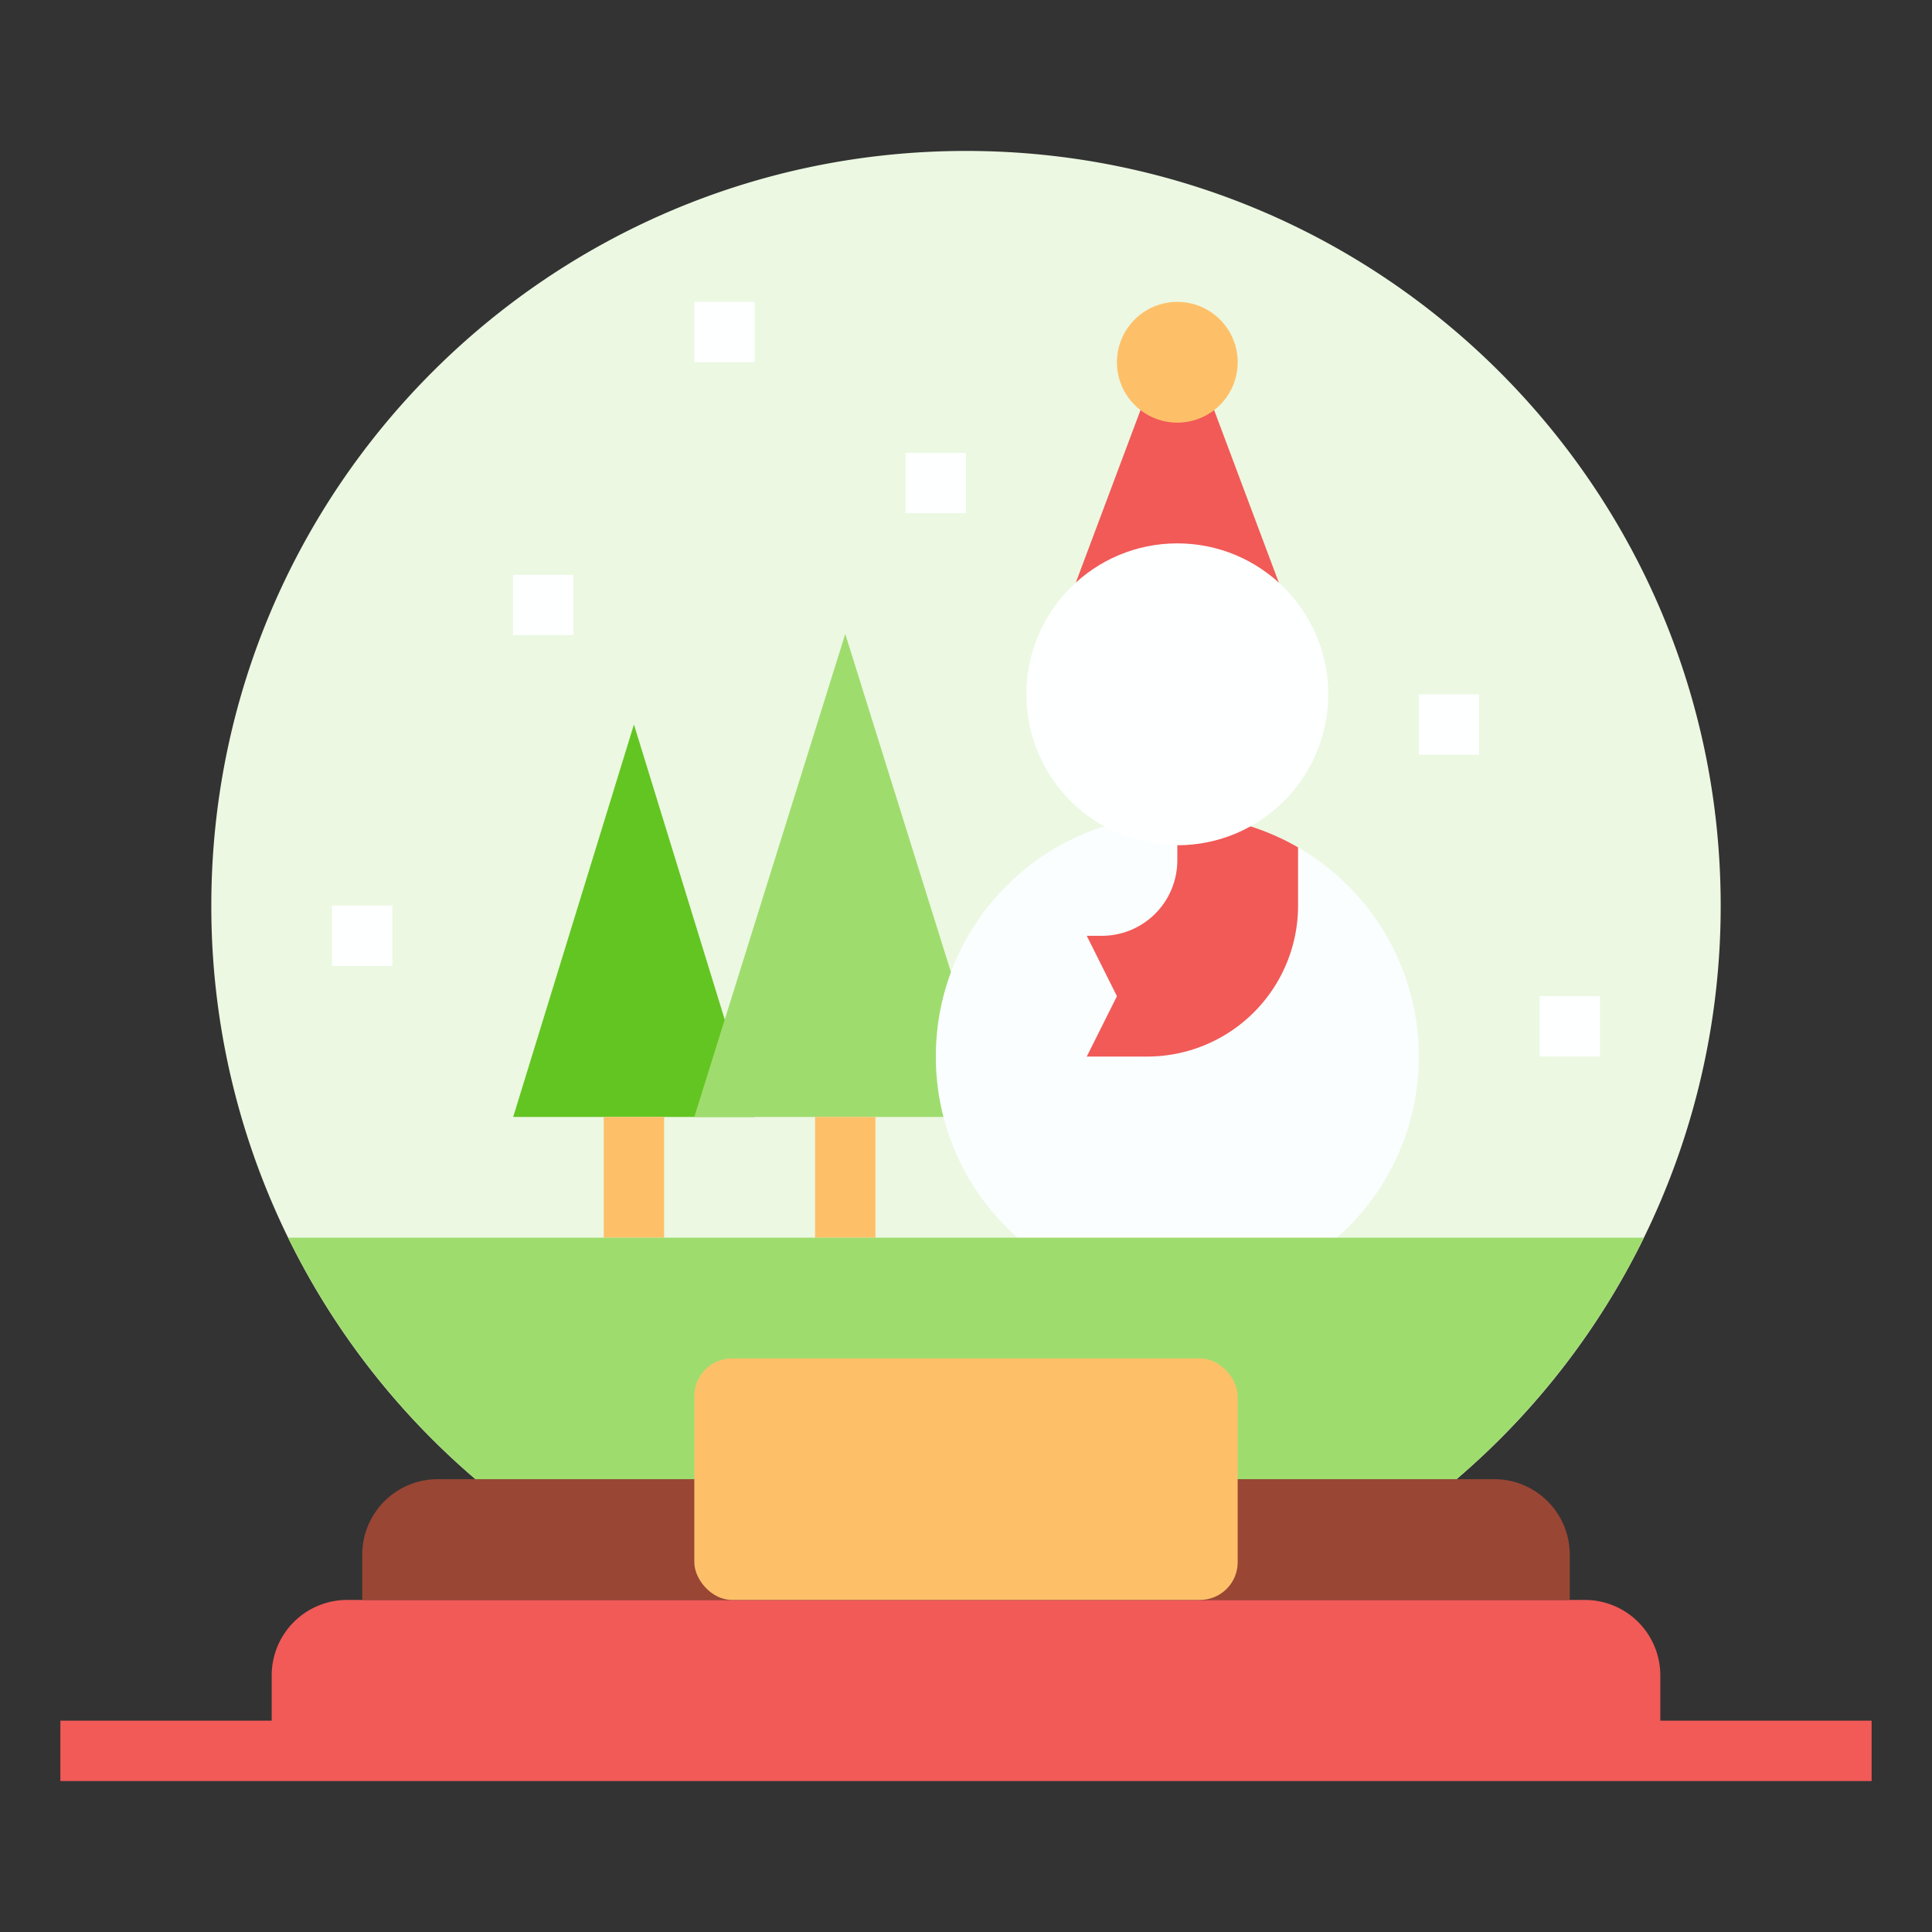 <svg id="Flat" height="512" viewBox="0 0 512 512" width="512" xmlns="http://www.w3.org/2000/svg"><rect x="0" y="0" width="512" height="512" fill="#333333" stroke="none"/><g><path d="m126.01 392h259.98a199.554 199.554 0 0 0 70.01-152c0-110.457-89.543-200-200-200s-200 89.543-200 200a199.554 199.554 0 0 0 70.01 152z" fill="#ecf8e2"/><g><path d="m200 296h-64l32-104z" fill="#63c521"/><path d="m264 296h-80l40-128z" fill="#9fdc6e"/></g><path d="m344 168h-64l24-64h16z" fill="#f15a57"/><path d="m216 296h16v32h-16z" fill="#fdc069"/><path d="m160 296h16v32h-16z" fill="#fdc069"/><path d="m440 456v-12a20 20 0 0 0 -20-20h-328a20 20 0 0 0 -20 20v12h-56v16h480v-16z" fill="#f15a57"/><path d="m116 392h280a20 20 0 0 1 20 20v12a0 0 0 0 1 0 0h-320a0 0 0 0 1 0 0v-12a20 20 0 0 1 20-20z" fill="#994635"/><circle cx="312" cy="280" fill="#fafeff" r="64"/><path d="m435.649 328h-359.298a200.723 200.723 0 0 0 49.659 64h259.98a200.723 200.723 0 0 0 49.659-64z" fill="#9fdc6e"/><path d="m292 248h-4l8 16-8 16h16a40 40 0 0 0 40-40v-15.438a63.712 63.712 0 0 0 -32-8.562v12a20 20 0 0 1 -20 20z" fill="#f15a57"/><circle cx="312" cy="96" fill="#fdc069" r="16"/><rect fill="#fdc069" height="64" rx="10" width="144" x="184" y="360"/><g fill="#feffff"><g><path d="m135.955 152.329h16v16h-16z"/><path d="m88 240h16v16h-16z"/><path d="m184 80h16v16h-16z"/><path d="m240 120h16v16h-16z"/><path d="m408 264h16v16h-16z"/><path d="m376 184h16v16h-16z"/></g><circle cx="312" cy="184" r="40"/></g></g></svg>